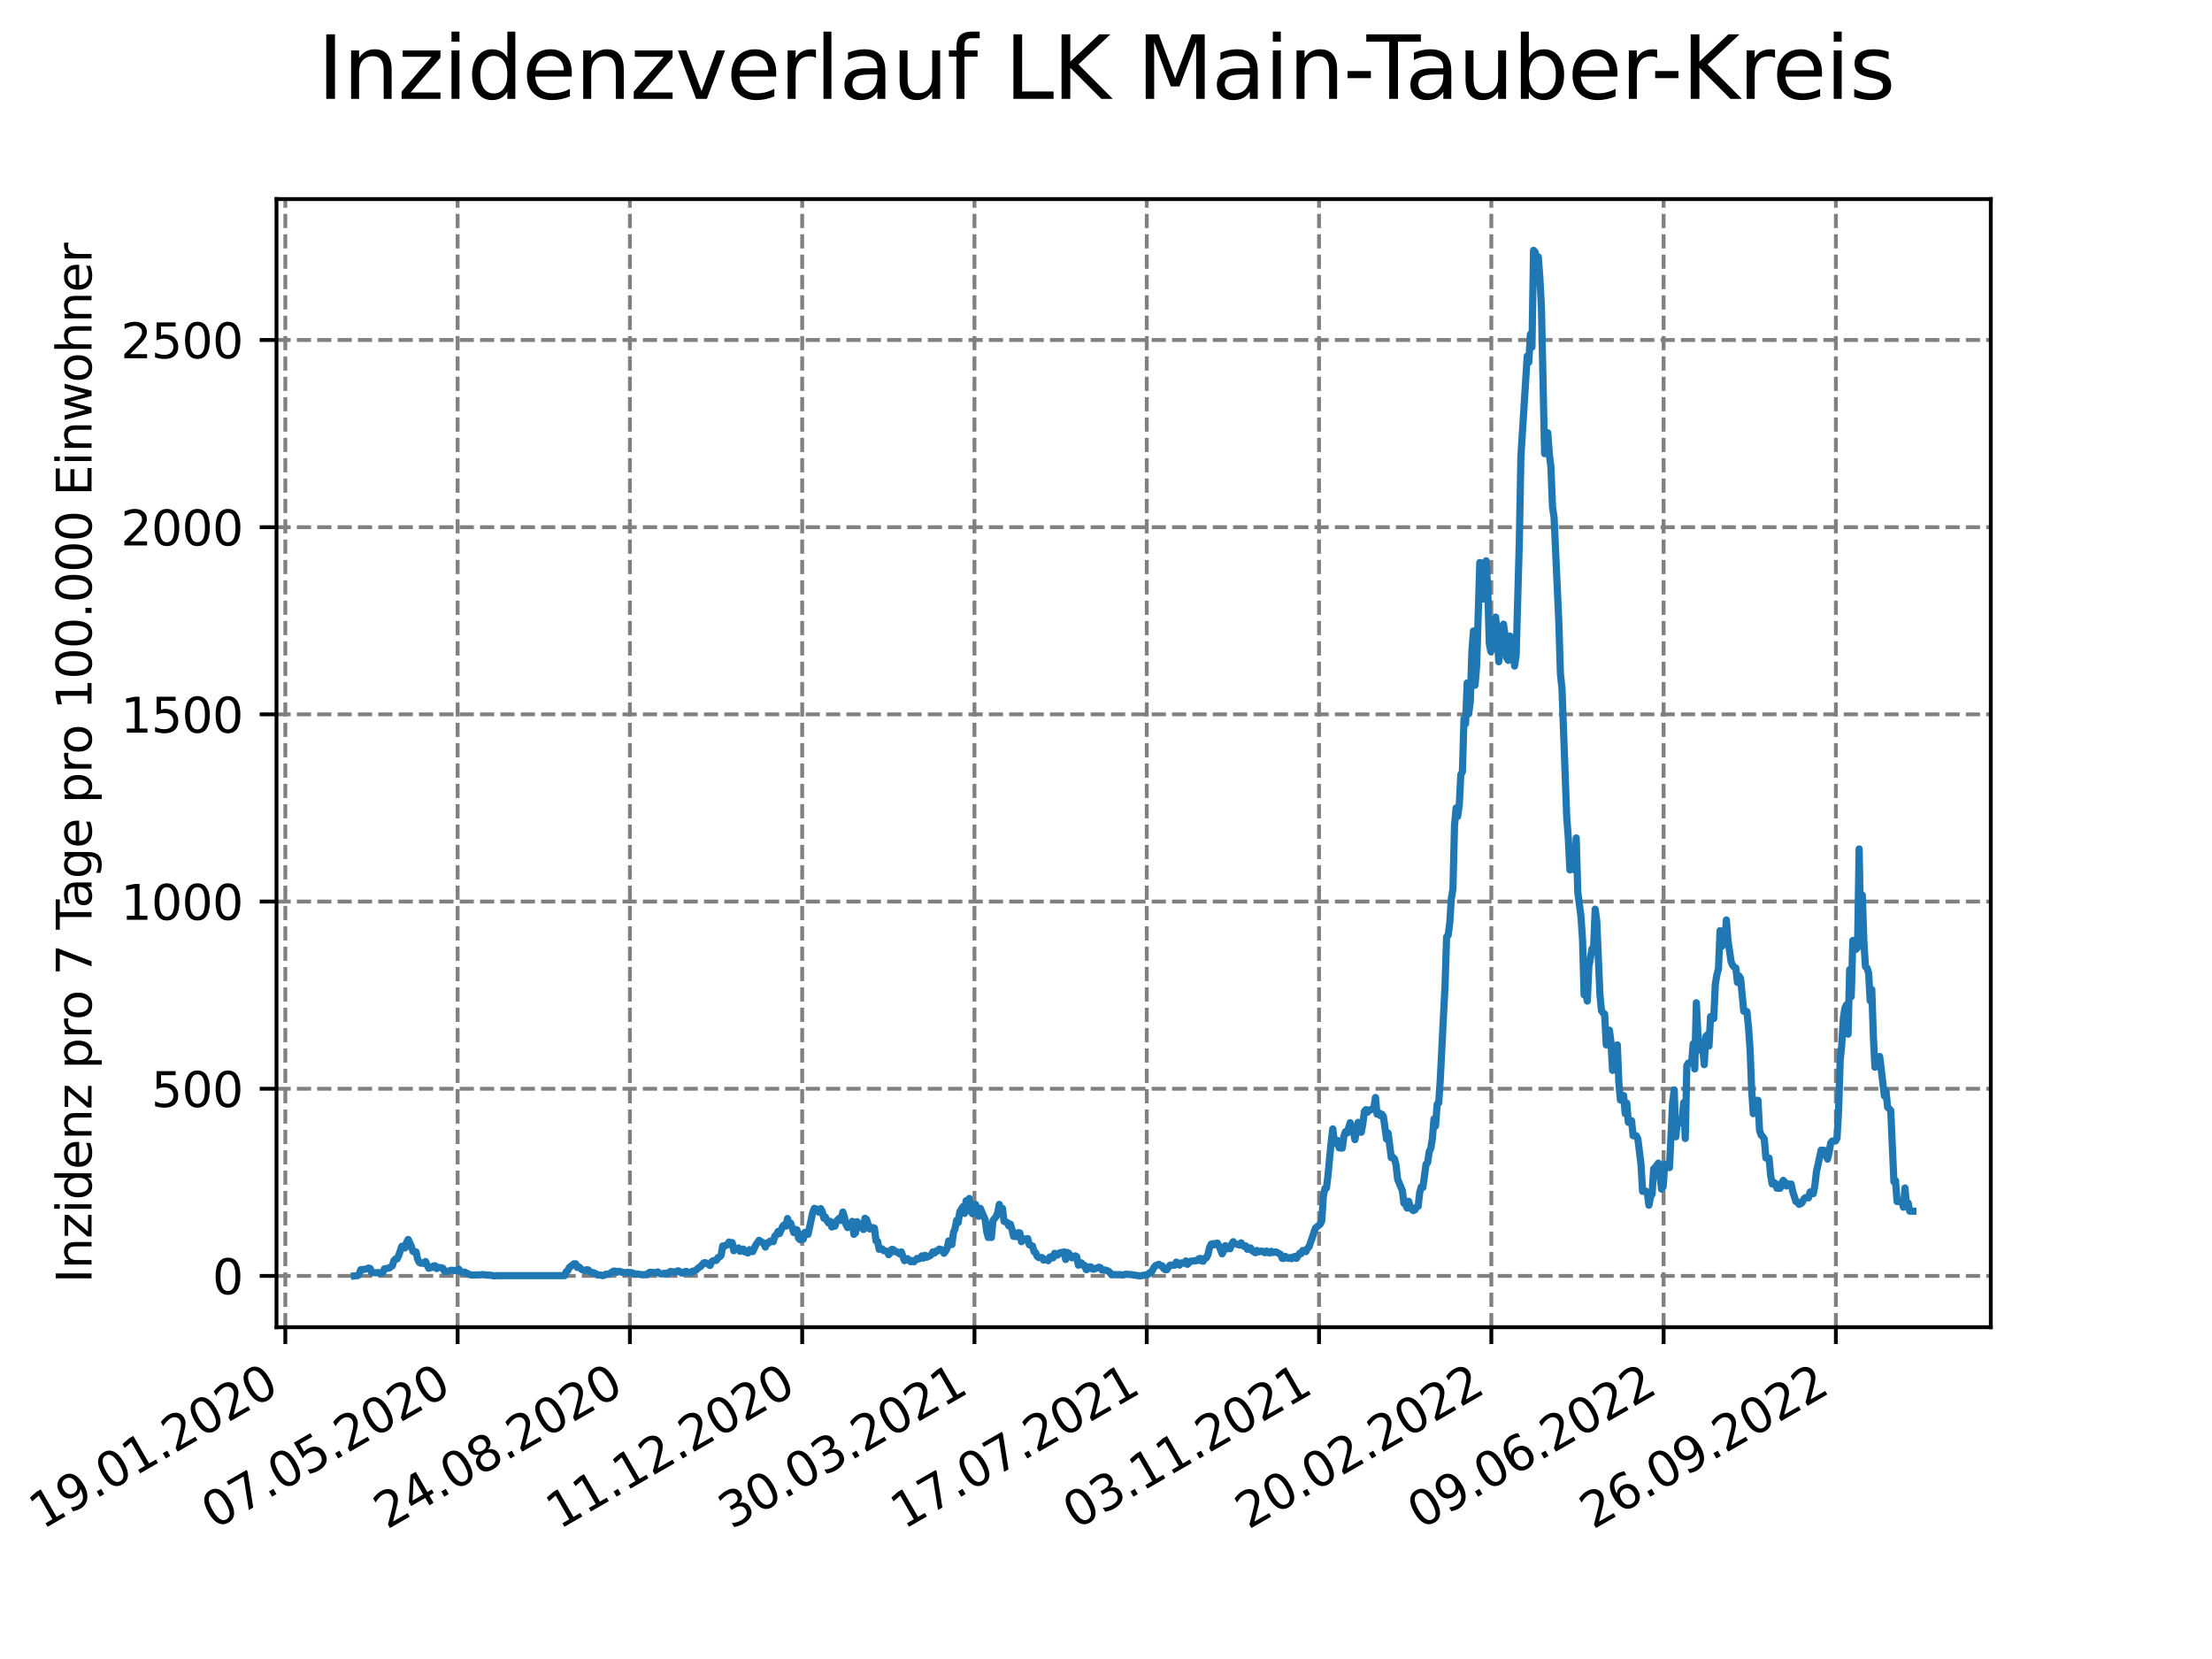 <?xml version="1.0" encoding="utf-8" standalone="no"?>
<!DOCTYPE svg PUBLIC "-//W3C//DTD SVG 1.1//EN"
  "http://www.w3.org/Graphics/SVG/1.1/DTD/svg11.dtd">
<svg xmlns:xlink="http://www.w3.org/1999/xlink" width="460.8pt" height="345.6pt" viewBox="0 0 460.8 345.6" xmlns="http://www.w3.org/2000/svg" version="1.1">
 <defs>
  <style type="text/css">*{stroke-linejoin: round; stroke-linecap: butt}</style>
 </defs>
 <g id="figure_1">
  <g id="patch_1">
   <path d="M 0 345.6 
L 460.8 345.6 
L 460.8 0 
L 0 0 
z
" style="fill: #ffffff"/>
  </g>
  <g id="axes_1">
   <g id="patch_2">
    <path d="M 57.6 276.48 
L 414.72 276.48 
L 414.72 41.472 
L 57.6 41.472 
z
" style="fill: #ffffff"/>
   </g>
   <g id="matplotlib.axis_1">
    <g id="xtick_1">
     <g id="line2d_1">
      <path d="M 59.441 276.48 
L 59.441 41.472 
" clip-path="url(#p71aae36537)" style="fill: none; stroke-dasharray: 2.96,1.28; stroke-dashoffset: 0; stroke: #808080; stroke-width: 0.8"/>
     </g>
     <g id="line2d_2">
      <defs>
       <path id="m15a97a794a" d="M 0 0 
L 0 3.5 
" style="stroke: #000000; stroke-width: 0.8"/>
      </defs>
      <g>
       <use xlink:href="#m15a97a794a" x="59.441" y="276.48" style="stroke: #000000; stroke-width: 0.8"/>
      </g>
     </g>
     <g id="text_1">
      <!-- 19.01.2020 -->
      <g transform="translate(8.816 318.689) rotate(-30) scale(0.1 -0.1)">
       <defs>
        <path id="DejaVuSans-31" d="M 794 531 
L 1825 531 
L 1825 4091 
L 703 3866 
L 703 4441 
L 1819 4666 
L 2450 4666 
L 2450 531 
L 3481 531 
L 3481 0 
L 794 0 
L 794 531 
z
" transform="scale(0.016)"/>
        <path id="DejaVuSans-39" d="M 703 97 
L 703 672 
Q 941 559 1184 500 
Q 1428 441 1663 441 
Q 2288 441 2617 861 
Q 2947 1281 2994 2138 
Q 2813 1869 2534 1725 
Q 2256 1581 1919 1581 
Q 1219 1581 811 2004 
Q 403 2428 403 3163 
Q 403 3881 828 4315 
Q 1253 4750 1959 4750 
Q 2769 4750 3195 4129 
Q 3622 3509 3622 2328 
Q 3622 1225 3098 567 
Q 2575 -91 1691 -91 
Q 1453 -91 1209 -44 
Q 966 3 703 97 
z
M 1959 2075 
Q 2384 2075 2632 2365 
Q 2881 2656 2881 3163 
Q 2881 3666 2632 3958 
Q 2384 4250 1959 4250 
Q 1534 4250 1286 3958 
Q 1038 3666 1038 3163 
Q 1038 2656 1286 2365 
Q 1534 2075 1959 2075 
z
" transform="scale(0.016)"/>
        <path id="DejaVuSans-2e" d="M 684 794 
L 1344 794 
L 1344 0 
L 684 0 
L 684 794 
z
" transform="scale(0.016)"/>
        <path id="DejaVuSans-30" d="M 2034 4250 
Q 1547 4250 1301 3770 
Q 1056 3291 1056 2328 
Q 1056 1369 1301 889 
Q 1547 409 2034 409 
Q 2525 409 2770 889 
Q 3016 1369 3016 2328 
Q 3016 3291 2770 3770 
Q 2525 4250 2034 4250 
z
M 2034 4750 
Q 2819 4750 3233 4129 
Q 3647 3509 3647 2328 
Q 3647 1150 3233 529 
Q 2819 -91 2034 -91 
Q 1250 -91 836 529 
Q 422 1150 422 2328 
Q 422 3509 836 4129 
Q 1250 4750 2034 4750 
z
" transform="scale(0.016)"/>
        <path id="DejaVuSans-32" d="M 1228 531 
L 3431 531 
L 3431 0 
L 469 0 
L 469 531 
Q 828 903 1448 1529 
Q 2069 2156 2228 2338 
Q 2531 2678 2651 2914 
Q 2772 3150 2772 3378 
Q 2772 3750 2511 3984 
Q 2250 4219 1831 4219 
Q 1534 4219 1204 4116 
Q 875 4013 500 3803 
L 500 4441 
Q 881 4594 1212 4672 
Q 1544 4750 1819 4750 
Q 2544 4750 2975 4387 
Q 3406 4025 3406 3419 
Q 3406 3131 3298 2873 
Q 3191 2616 2906 2266 
Q 2828 2175 2409 1742 
Q 1991 1309 1228 531 
z
" transform="scale(0.016)"/>
       </defs>
       <use xlink:href="#DejaVuSans-31"/>
       <use xlink:href="#DejaVuSans-39" x="63.623"/>
       <use xlink:href="#DejaVuSans-2e" x="127.246"/>
       <use xlink:href="#DejaVuSans-30" x="159.033"/>
       <use xlink:href="#DejaVuSans-31" x="222.656"/>
       <use xlink:href="#DejaVuSans-2e" x="286.279"/>
       <use xlink:href="#DejaVuSans-32" x="318.066"/>
       <use xlink:href="#DejaVuSans-30" x="381.689"/>
       <use xlink:href="#DejaVuSans-32" x="445.312"/>
       <use xlink:href="#DejaVuSans-30" x="508.936"/>
      </g>
     </g>
    </g>
    <g id="xtick_2">
     <g id="line2d_3">
      <path d="M 95.331 276.48 
L 95.331 41.472 
" clip-path="url(#p71aae36537)" style="fill: none; stroke-dasharray: 2.96,1.28; stroke-dashoffset: 0; stroke: #808080; stroke-width: 0.8"/>
     </g>
     <g id="line2d_4">
      <g>
       <use xlink:href="#m15a97a794a" x="95.331" y="276.48" style="stroke: #000000; stroke-width: 0.8"/>
      </g>
     </g>
     <g id="text_2">
      <!-- 07.05.2020 -->
      <g transform="translate(44.706 318.689) rotate(-30) scale(0.1 -0.1)">
       <defs>
        <path id="DejaVuSans-37" d="M 525 4666 
L 3525 4666 
L 3525 4397 
L 1831 0 
L 1172 0 
L 2766 4134 
L 525 4134 
L 525 4666 
z
" transform="scale(0.016)"/>
        <path id="DejaVuSans-35" d="M 691 4666 
L 3169 4666 
L 3169 4134 
L 1269 4134 
L 1269 2991 
Q 1406 3038 1543 3061 
Q 1681 3084 1819 3084 
Q 2600 3084 3056 2656 
Q 3513 2228 3513 1497 
Q 3513 744 3044 326 
Q 2575 -91 1722 -91 
Q 1428 -91 1123 -41 
Q 819 9 494 109 
L 494 744 
Q 775 591 1075 516 
Q 1375 441 1709 441 
Q 2250 441 2565 725 
Q 2881 1009 2881 1497 
Q 2881 1984 2565 2268 
Q 2250 2553 1709 2553 
Q 1456 2553 1204 2497 
Q 953 2441 691 2322 
L 691 4666 
z
" transform="scale(0.016)"/>
       </defs>
       <use xlink:href="#DejaVuSans-30"/>
       <use xlink:href="#DejaVuSans-37" x="63.623"/>
       <use xlink:href="#DejaVuSans-2e" x="127.246"/>
       <use xlink:href="#DejaVuSans-30" x="159.033"/>
       <use xlink:href="#DejaVuSans-35" x="222.656"/>
       <use xlink:href="#DejaVuSans-2e" x="286.279"/>
       <use xlink:href="#DejaVuSans-32" x="318.066"/>
       <use xlink:href="#DejaVuSans-30" x="381.689"/>
       <use xlink:href="#DejaVuSans-32" x="445.312"/>
       <use xlink:href="#DejaVuSans-30" x="508.936"/>
      </g>
     </g>
    </g>
    <g id="xtick_3">
     <g id="line2d_5">
      <path d="M 131.221 276.48 
L 131.221 41.472 
" clip-path="url(#p71aae36537)" style="fill: none; stroke-dasharray: 2.96,1.28; stroke-dashoffset: 0; stroke: #808080; stroke-width: 0.8"/>
     </g>
     <g id="line2d_6">
      <g>
       <use xlink:href="#m15a97a794a" x="131.221" y="276.48" style="stroke: #000000; stroke-width: 0.8"/>
      </g>
     </g>
     <g id="text_3">
      <!-- 24.08.2020 -->
      <g transform="translate(80.596 318.689) rotate(-30) scale(0.1 -0.1)">
       <defs>
        <path id="DejaVuSans-34" d="M 2419 4116 
L 825 1625 
L 2419 1625 
L 2419 4116 
z
M 2253 4666 
L 3047 4666 
L 3047 1625 
L 3713 1625 
L 3713 1100 
L 3047 1100 
L 3047 0 
L 2419 0 
L 2419 1100 
L 313 1100 
L 313 1709 
L 2253 4666 
z
" transform="scale(0.016)"/>
        <path id="DejaVuSans-38" d="M 2034 2216 
Q 1584 2216 1326 1975 
Q 1069 1734 1069 1313 
Q 1069 891 1326 650 
Q 1584 409 2034 409 
Q 2484 409 2743 651 
Q 3003 894 3003 1313 
Q 3003 1734 2745 1975 
Q 2488 2216 2034 2216 
z
M 1403 2484 
Q 997 2584 770 2862 
Q 544 3141 544 3541 
Q 544 4100 942 4425 
Q 1341 4750 2034 4750 
Q 2731 4750 3128 4425 
Q 3525 4100 3525 3541 
Q 3525 3141 3298 2862 
Q 3072 2584 2669 2484 
Q 3125 2378 3379 2068 
Q 3634 1759 3634 1313 
Q 3634 634 3220 271 
Q 2806 -91 2034 -91 
Q 1263 -91 848 271 
Q 434 634 434 1313 
Q 434 1759 690 2068 
Q 947 2378 1403 2484 
z
M 1172 3481 
Q 1172 3119 1398 2916 
Q 1625 2713 2034 2713 
Q 2441 2713 2670 2916 
Q 2900 3119 2900 3481 
Q 2900 3844 2670 4047 
Q 2441 4250 2034 4250 
Q 1625 4250 1398 4047 
Q 1172 3844 1172 3481 
z
" transform="scale(0.016)"/>
       </defs>
       <use xlink:href="#DejaVuSans-32"/>
       <use xlink:href="#DejaVuSans-34" x="63.623"/>
       <use xlink:href="#DejaVuSans-2e" x="127.246"/>
       <use xlink:href="#DejaVuSans-30" x="159.033"/>
       <use xlink:href="#DejaVuSans-38" x="222.656"/>
       <use xlink:href="#DejaVuSans-2e" x="286.279"/>
       <use xlink:href="#DejaVuSans-32" x="318.066"/>
       <use xlink:href="#DejaVuSans-30" x="381.689"/>
       <use xlink:href="#DejaVuSans-32" x="445.312"/>
       <use xlink:href="#DejaVuSans-30" x="508.936"/>
      </g>
     </g>
    </g>
    <g id="xtick_4">
     <g id="line2d_7">
      <path d="M 167.111 276.48 
L 167.111 41.472 
" clip-path="url(#p71aae36537)" style="fill: none; stroke-dasharray: 2.96,1.28; stroke-dashoffset: 0; stroke: #808080; stroke-width: 0.8"/>
     </g>
     <g id="line2d_8">
      <g>
       <use xlink:href="#m15a97a794a" x="167.111" y="276.48" style="stroke: #000000; stroke-width: 0.8"/>
      </g>
     </g>
     <g id="text_4">
      <!-- 11.12.2020 -->
      <g transform="translate(116.485 318.689) rotate(-30) scale(0.1 -0.1)">
       <use xlink:href="#DejaVuSans-31"/>
       <use xlink:href="#DejaVuSans-31" x="63.623"/>
       <use xlink:href="#DejaVuSans-2e" x="127.246"/>
       <use xlink:href="#DejaVuSans-31" x="159.033"/>
       <use xlink:href="#DejaVuSans-32" x="222.656"/>
       <use xlink:href="#DejaVuSans-2e" x="286.279"/>
       <use xlink:href="#DejaVuSans-32" x="318.066"/>
       <use xlink:href="#DejaVuSans-30" x="381.689"/>
       <use xlink:href="#DejaVuSans-32" x="445.312"/>
       <use xlink:href="#DejaVuSans-30" x="508.936"/>
      </g>
     </g>
    </g>
    <g id="xtick_5">
     <g id="line2d_9">
      <path d="M 203 276.48 
L 203 41.472 
" clip-path="url(#p71aae36537)" style="fill: none; stroke-dasharray: 2.96,1.28; stroke-dashoffset: 0; stroke: #808080; stroke-width: 0.8"/>
     </g>
     <g id="line2d_10">
      <g>
       <use xlink:href="#m15a97a794a" x="203" y="276.48" style="stroke: #000000; stroke-width: 0.8"/>
      </g>
     </g>
     <g id="text_5">
      <!-- 30.03.2021 -->
      <g transform="translate(152.375 318.689) rotate(-30) scale(0.1 -0.1)">
       <defs>
        <path id="DejaVuSans-33" d="M 2597 2516 
Q 3050 2419 3304 2112 
Q 3559 1806 3559 1356 
Q 3559 666 3084 287 
Q 2609 -91 1734 -91 
Q 1441 -91 1130 -33 
Q 819 25 488 141 
L 488 750 
Q 750 597 1062 519 
Q 1375 441 1716 441 
Q 2309 441 2620 675 
Q 2931 909 2931 1356 
Q 2931 1769 2642 2001 
Q 2353 2234 1838 2234 
L 1294 2234 
L 1294 2753 
L 1863 2753 
Q 2328 2753 2575 2939 
Q 2822 3125 2822 3475 
Q 2822 3834 2567 4026 
Q 2313 4219 1838 4219 
Q 1578 4219 1281 4162 
Q 984 4106 628 3988 
L 628 4550 
Q 988 4650 1302 4700 
Q 1616 4750 1894 4750 
Q 2613 4750 3031 4423 
Q 3450 4097 3450 3541 
Q 3450 3153 3228 2886 
Q 3006 2619 2597 2516 
z
" transform="scale(0.016)"/>
       </defs>
       <use xlink:href="#DejaVuSans-33"/>
       <use xlink:href="#DejaVuSans-30" x="63.623"/>
       <use xlink:href="#DejaVuSans-2e" x="127.246"/>
       <use xlink:href="#DejaVuSans-30" x="159.033"/>
       <use xlink:href="#DejaVuSans-33" x="222.656"/>
       <use xlink:href="#DejaVuSans-2e" x="286.279"/>
       <use xlink:href="#DejaVuSans-32" x="318.066"/>
       <use xlink:href="#DejaVuSans-30" x="381.689"/>
       <use xlink:href="#DejaVuSans-32" x="445.312"/>
       <use xlink:href="#DejaVuSans-31" x="508.936"/>
      </g>
     </g>
    </g>
    <g id="xtick_6">
     <g id="line2d_11">
      <path d="M 238.89 276.48 
L 238.89 41.472 
" clip-path="url(#p71aae36537)" style="fill: none; stroke-dasharray: 2.96,1.28; stroke-dashoffset: 0; stroke: #808080; stroke-width: 0.8"/>
     </g>
     <g id="line2d_12">
      <g>
       <use xlink:href="#m15a97a794a" x="238.89" y="276.48" style="stroke: #000000; stroke-width: 0.8"/>
      </g>
     </g>
     <g id="text_6">
      <!-- 17.07.2021 -->
      <g transform="translate(188.265 318.689) rotate(-30) scale(0.1 -0.1)">
       <use xlink:href="#DejaVuSans-31"/>
       <use xlink:href="#DejaVuSans-37" x="63.623"/>
       <use xlink:href="#DejaVuSans-2e" x="127.246"/>
       <use xlink:href="#DejaVuSans-30" x="159.033"/>
       <use xlink:href="#DejaVuSans-37" x="222.656"/>
       <use xlink:href="#DejaVuSans-2e" x="286.279"/>
       <use xlink:href="#DejaVuSans-32" x="318.066"/>
       <use xlink:href="#DejaVuSans-30" x="381.689"/>
       <use xlink:href="#DejaVuSans-32" x="445.312"/>
       <use xlink:href="#DejaVuSans-31" x="508.936"/>
      </g>
     </g>
    </g>
    <g id="xtick_7">
     <g id="line2d_13">
      <path d="M 274.78 276.48 
L 274.78 41.472 
" clip-path="url(#p71aae36537)" style="fill: none; stroke-dasharray: 2.96,1.28; stroke-dashoffset: 0; stroke: #808080; stroke-width: 0.8"/>
     </g>
     <g id="line2d_14">
      <g>
       <use xlink:href="#m15a97a794a" x="274.78" y="276.48" style="stroke: #000000; stroke-width: 0.8"/>
      </g>
     </g>
     <g id="text_7">
      <!-- 03.11.2021 -->
      <g transform="translate(224.155 318.689) rotate(-30) scale(0.1 -0.1)">
       <use xlink:href="#DejaVuSans-30"/>
       <use xlink:href="#DejaVuSans-33" x="63.623"/>
       <use xlink:href="#DejaVuSans-2e" x="127.246"/>
       <use xlink:href="#DejaVuSans-31" x="159.033"/>
       <use xlink:href="#DejaVuSans-31" x="222.656"/>
       <use xlink:href="#DejaVuSans-2e" x="286.279"/>
       <use xlink:href="#DejaVuSans-32" x="318.066"/>
       <use xlink:href="#DejaVuSans-30" x="381.689"/>
       <use xlink:href="#DejaVuSans-32" x="445.312"/>
       <use xlink:href="#DejaVuSans-31" x="508.936"/>
      </g>
     </g>
    </g>
    <g id="xtick_8">
     <g id="line2d_15">
      <path d="M 310.67 276.48 
L 310.67 41.472 
" clip-path="url(#p71aae36537)" style="fill: none; stroke-dasharray: 2.96,1.28; stroke-dashoffset: 0; stroke: #808080; stroke-width: 0.8"/>
     </g>
     <g id="line2d_16">
      <g>
       <use xlink:href="#m15a97a794a" x="310.67" y="276.48" style="stroke: #000000; stroke-width: 0.8"/>
      </g>
     </g>
     <g id="text_8">
      <!-- 20.02.2022 -->
      <g transform="translate(260.045 318.689) rotate(-30) scale(0.1 -0.1)">
       <use xlink:href="#DejaVuSans-32"/>
       <use xlink:href="#DejaVuSans-30" x="63.623"/>
       <use xlink:href="#DejaVuSans-2e" x="127.246"/>
       <use xlink:href="#DejaVuSans-30" x="159.033"/>
       <use xlink:href="#DejaVuSans-32" x="222.656"/>
       <use xlink:href="#DejaVuSans-2e" x="286.279"/>
       <use xlink:href="#DejaVuSans-32" x="318.066"/>
       <use xlink:href="#DejaVuSans-30" x="381.689"/>
       <use xlink:href="#DejaVuSans-32" x="445.312"/>
       <use xlink:href="#DejaVuSans-32" x="508.936"/>
      </g>
     </g>
    </g>
    <g id="xtick_9">
     <g id="line2d_17">
      <path d="M 346.56 276.48 
L 346.56 41.472 
" clip-path="url(#p71aae36537)" style="fill: none; stroke-dasharray: 2.96,1.28; stroke-dashoffset: 0; stroke: #808080; stroke-width: 0.8"/>
     </g>
     <g id="line2d_18">
      <g>
       <use xlink:href="#m15a97a794a" x="346.56" y="276.48" style="stroke: #000000; stroke-width: 0.8"/>
      </g>
     </g>
     <g id="text_9">
      <!-- 09.06.2022 -->
      <g transform="translate(295.934 318.689) rotate(-30) scale(0.1 -0.1)">
       <defs>
        <path id="DejaVuSans-36" d="M 2113 2584 
Q 1688 2584 1439 2293 
Q 1191 2003 1191 1497 
Q 1191 994 1439 701 
Q 1688 409 2113 409 
Q 2538 409 2786 701 
Q 3034 994 3034 1497 
Q 3034 2003 2786 2293 
Q 2538 2584 2113 2584 
z
M 3366 4563 
L 3366 3988 
Q 3128 4100 2886 4159 
Q 2644 4219 2406 4219 
Q 1781 4219 1451 3797 
Q 1122 3375 1075 2522 
Q 1259 2794 1537 2939 
Q 1816 3084 2150 3084 
Q 2853 3084 3261 2657 
Q 3669 2231 3669 1497 
Q 3669 778 3244 343 
Q 2819 -91 2113 -91 
Q 1303 -91 875 529 
Q 447 1150 447 2328 
Q 447 3434 972 4092 
Q 1497 4750 2381 4750 
Q 2619 4750 2861 4703 
Q 3103 4656 3366 4563 
z
" transform="scale(0.016)"/>
       </defs>
       <use xlink:href="#DejaVuSans-30"/>
       <use xlink:href="#DejaVuSans-39" x="63.623"/>
       <use xlink:href="#DejaVuSans-2e" x="127.246"/>
       <use xlink:href="#DejaVuSans-30" x="159.033"/>
       <use xlink:href="#DejaVuSans-36" x="222.656"/>
       <use xlink:href="#DejaVuSans-2e" x="286.279"/>
       <use xlink:href="#DejaVuSans-32" x="318.066"/>
       <use xlink:href="#DejaVuSans-30" x="381.689"/>
       <use xlink:href="#DejaVuSans-32" x="445.312"/>
       <use xlink:href="#DejaVuSans-32" x="508.936"/>
      </g>
     </g>
    </g>
    <g id="xtick_10">
     <g id="line2d_19">
      <path d="M 382.449 276.48 
L 382.449 41.472 
" clip-path="url(#p71aae36537)" style="fill: none; stroke-dasharray: 2.96,1.28; stroke-dashoffset: 0; stroke: #808080; stroke-width: 0.8"/>
     </g>
     <g id="line2d_20">
      <g>
       <use xlink:href="#m15a97a794a" x="382.449" y="276.48" style="stroke: #000000; stroke-width: 0.8"/>
      </g>
     </g>
     <g id="text_10">
      <!-- 26.09.2022 -->
      <g transform="translate(331.824 318.689) rotate(-30) scale(0.1 -0.1)">
       <use xlink:href="#DejaVuSans-32"/>
       <use xlink:href="#DejaVuSans-36" x="63.623"/>
       <use xlink:href="#DejaVuSans-2e" x="127.246"/>
       <use xlink:href="#DejaVuSans-30" x="159.033"/>
       <use xlink:href="#DejaVuSans-39" x="222.656"/>
       <use xlink:href="#DejaVuSans-2e" x="286.279"/>
       <use xlink:href="#DejaVuSans-32" x="318.066"/>
       <use xlink:href="#DejaVuSans-30" x="381.689"/>
       <use xlink:href="#DejaVuSans-32" x="445.312"/>
       <use xlink:href="#DejaVuSans-32" x="508.936"/>
      </g>
     </g>
    </g>
   </g>
   <g id="matplotlib.axis_2">
    <g id="ytick_1">
     <g id="line2d_21">
      <path d="M 57.6 265.798 
L 414.72 265.798 
" clip-path="url(#p71aae36537)" style="fill: none; stroke-dasharray: 2.96,1.28; stroke-dashoffset: 0; stroke: #808080; stroke-width: 0.8"/>
     </g>
     <g id="line2d_22">
      <defs>
       <path id="me7b96b4858" d="M 0 0 
L -3.5 0 
" style="stroke: #000000; stroke-width: 0.8"/>
      </defs>
      <g>
       <use xlink:href="#me7b96b4858" x="57.6" y="265.798" style="stroke: #000000; stroke-width: 0.8"/>
      </g>
     </g>
     <g id="text_11">
      <!-- 0 -->
      <g transform="translate(44.237 269.597) scale(0.1 -0.1)">
       <use xlink:href="#DejaVuSans-30"/>
      </g>
     </g>
    </g>
    <g id="ytick_2">
     <g id="line2d_23">
      <path d="M 57.6 226.804 
L 414.72 226.804 
" clip-path="url(#p71aae36537)" style="fill: none; stroke-dasharray: 2.96,1.28; stroke-dashoffset: 0; stroke: #808080; stroke-width: 0.8"/>
     </g>
     <g id="line2d_24">
      <g>
       <use xlink:href="#me7b96b4858" x="57.6" y="226.804" style="stroke: #000000; stroke-width: 0.8"/>
      </g>
     </g>
     <g id="text_12">
      <!-- 500 -->
      <g transform="translate(31.512 230.603) scale(0.1 -0.1)">
       <use xlink:href="#DejaVuSans-35"/>
       <use xlink:href="#DejaVuSans-30" x="63.623"/>
       <use xlink:href="#DejaVuSans-30" x="127.246"/>
      </g>
     </g>
    </g>
    <g id="ytick_3">
     <g id="line2d_25">
      <path d="M 57.6 187.81 
L 414.72 187.81 
" clip-path="url(#p71aae36537)" style="fill: none; stroke-dasharray: 2.96,1.28; stroke-dashoffset: 0; stroke: #808080; stroke-width: 0.8"/>
     </g>
     <g id="line2d_26">
      <g>
       <use xlink:href="#me7b96b4858" x="57.6" y="187.81" style="stroke: #000000; stroke-width: 0.8"/>
      </g>
     </g>
     <g id="text_13">
      <!-- 1000 -->
      <g transform="translate(25.15 191.609) scale(0.1 -0.1)">
       <use xlink:href="#DejaVuSans-31"/>
       <use xlink:href="#DejaVuSans-30" x="63.623"/>
       <use xlink:href="#DejaVuSans-30" x="127.246"/>
       <use xlink:href="#DejaVuSans-30" x="190.869"/>
      </g>
     </g>
    </g>
    <g id="ytick_4">
     <g id="line2d_27">
      <path d="M 57.6 148.816 
L 414.72 148.816 
" clip-path="url(#p71aae36537)" style="fill: none; stroke-dasharray: 2.96,1.28; stroke-dashoffset: 0; stroke: #808080; stroke-width: 0.8"/>
     </g>
     <g id="line2d_28">
      <g>
       <use xlink:href="#me7b96b4858" x="57.6" y="148.816" style="stroke: #000000; stroke-width: 0.8"/>
      </g>
     </g>
     <g id="text_14">
      <!-- 1500 -->
      <g transform="translate(25.15 152.615) scale(0.1 -0.1)">
       <use xlink:href="#DejaVuSans-31"/>
       <use xlink:href="#DejaVuSans-35" x="63.623"/>
       <use xlink:href="#DejaVuSans-30" x="127.246"/>
       <use xlink:href="#DejaVuSans-30" x="190.869"/>
      </g>
     </g>
    </g>
    <g id="ytick_5">
     <g id="line2d_29">
      <path d="M 57.6 109.822 
L 414.72 109.822 
" clip-path="url(#p71aae36537)" style="fill: none; stroke-dasharray: 2.96,1.28; stroke-dashoffset: 0; stroke: #808080; stroke-width: 0.8"/>
     </g>
     <g id="line2d_30">
      <g>
       <use xlink:href="#me7b96b4858" x="57.6" y="109.822" style="stroke: #000000; stroke-width: 0.8"/>
      </g>
     </g>
     <g id="text_15">
      <!-- 2000 -->
      <g transform="translate(25.15 113.621) scale(0.1 -0.1)">
       <use xlink:href="#DejaVuSans-32"/>
       <use xlink:href="#DejaVuSans-30" x="63.623"/>
       <use xlink:href="#DejaVuSans-30" x="127.246"/>
       <use xlink:href="#DejaVuSans-30" x="190.869"/>
      </g>
     </g>
    </g>
    <g id="ytick_6">
     <g id="line2d_31">
      <path d="M 57.6 70.828 
L 414.72 70.828 
" clip-path="url(#p71aae36537)" style="fill: none; stroke-dasharray: 2.96,1.28; stroke-dashoffset: 0; stroke: #808080; stroke-width: 0.8"/>
     </g>
     <g id="line2d_32">
      <g>
       <use xlink:href="#me7b96b4858" x="57.6" y="70.828" style="stroke: #000000; stroke-width: 0.8"/>
      </g>
     </g>
     <g id="text_16">
      <!-- 2500 -->
      <g transform="translate(25.15 74.627) scale(0.1 -0.1)">
       <use xlink:href="#DejaVuSans-32"/>
       <use xlink:href="#DejaVuSans-35" x="63.623"/>
       <use xlink:href="#DejaVuSans-30" x="127.246"/>
       <use xlink:href="#DejaVuSans-30" x="190.869"/>
      </g>
     </g>
    </g>
    <g id="text_17">
     <!-- Inzidenz pro 7 Tage pro 100.000 Einwohner -->
     <g transform="translate(19.07 267.301) rotate(-90) scale(0.1 -0.1)">
      <defs>
       <path id="DejaVuSans-49" d="M 628 4666 
L 1259 4666 
L 1259 0 
L 628 0 
L 628 4666 
z
" transform="scale(0.016)"/>
       <path id="DejaVuSans-6e" d="M 3513 2113 
L 3513 0 
L 2938 0 
L 2938 2094 
Q 2938 2591 2744 2837 
Q 2550 3084 2163 3084 
Q 1697 3084 1428 2787 
Q 1159 2491 1159 1978 
L 1159 0 
L 581 0 
L 581 3500 
L 1159 3500 
L 1159 2956 
Q 1366 3272 1645 3428 
Q 1925 3584 2291 3584 
Q 2894 3584 3203 3211 
Q 3513 2838 3513 2113 
z
" transform="scale(0.016)"/>
       <path id="DejaVuSans-7a" d="M 353 3500 
L 3084 3500 
L 3084 2975 
L 922 459 
L 3084 459 
L 3084 0 
L 275 0 
L 275 525 
L 2438 3041 
L 353 3041 
L 353 3500 
z
" transform="scale(0.016)"/>
       <path id="DejaVuSans-69" d="M 603 3500 
L 1178 3500 
L 1178 0 
L 603 0 
L 603 3500 
z
M 603 4863 
L 1178 4863 
L 1178 4134 
L 603 4134 
L 603 4863 
z
" transform="scale(0.016)"/>
       <path id="DejaVuSans-64" d="M 2906 2969 
L 2906 4863 
L 3481 4863 
L 3481 0 
L 2906 0 
L 2906 525 
Q 2725 213 2448 61 
Q 2172 -91 1784 -91 
Q 1150 -91 751 415 
Q 353 922 353 1747 
Q 353 2572 751 3078 
Q 1150 3584 1784 3584 
Q 2172 3584 2448 3432 
Q 2725 3281 2906 2969 
z
M 947 1747 
Q 947 1113 1208 752 
Q 1469 391 1925 391 
Q 2381 391 2643 752 
Q 2906 1113 2906 1747 
Q 2906 2381 2643 2742 
Q 2381 3103 1925 3103 
Q 1469 3103 1208 2742 
Q 947 2381 947 1747 
z
" transform="scale(0.016)"/>
       <path id="DejaVuSans-65" d="M 3597 1894 
L 3597 1613 
L 953 1613 
Q 991 1019 1311 708 
Q 1631 397 2203 397 
Q 2534 397 2845 478 
Q 3156 559 3463 722 
L 3463 178 
Q 3153 47 2828 -22 
Q 2503 -91 2169 -91 
Q 1331 -91 842 396 
Q 353 884 353 1716 
Q 353 2575 817 3079 
Q 1281 3584 2069 3584 
Q 2775 3584 3186 3129 
Q 3597 2675 3597 1894 
z
M 3022 2063 
Q 3016 2534 2758 2815 
Q 2500 3097 2075 3097 
Q 1594 3097 1305 2825 
Q 1016 2553 972 2059 
L 3022 2063 
z
" transform="scale(0.016)"/>
       <path id="DejaVuSans-20" transform="scale(0.016)"/>
       <path id="DejaVuSans-70" d="M 1159 525 
L 1159 -1331 
L 581 -1331 
L 581 3500 
L 1159 3500 
L 1159 2969 
Q 1341 3281 1617 3432 
Q 1894 3584 2278 3584 
Q 2916 3584 3314 3078 
Q 3713 2572 3713 1747 
Q 3713 922 3314 415 
Q 2916 -91 2278 -91 
Q 1894 -91 1617 61 
Q 1341 213 1159 525 
z
M 3116 1747 
Q 3116 2381 2855 2742 
Q 2594 3103 2138 3103 
Q 1681 3103 1420 2742 
Q 1159 2381 1159 1747 
Q 1159 1113 1420 752 
Q 1681 391 2138 391 
Q 2594 391 2855 752 
Q 3116 1113 3116 1747 
z
" transform="scale(0.016)"/>
       <path id="DejaVuSans-72" d="M 2631 2963 
Q 2534 3019 2420 3045 
Q 2306 3072 2169 3072 
Q 1681 3072 1420 2755 
Q 1159 2438 1159 1844 
L 1159 0 
L 581 0 
L 581 3500 
L 1159 3500 
L 1159 2956 
Q 1341 3275 1631 3429 
Q 1922 3584 2338 3584 
Q 2397 3584 2469 3576 
Q 2541 3569 2628 3553 
L 2631 2963 
z
" transform="scale(0.016)"/>
       <path id="DejaVuSans-6f" d="M 1959 3097 
Q 1497 3097 1228 2736 
Q 959 2375 959 1747 
Q 959 1119 1226 758 
Q 1494 397 1959 397 
Q 2419 397 2687 759 
Q 2956 1122 2956 1747 
Q 2956 2369 2687 2733 
Q 2419 3097 1959 3097 
z
M 1959 3584 
Q 2709 3584 3137 3096 
Q 3566 2609 3566 1747 
Q 3566 888 3137 398 
Q 2709 -91 1959 -91 
Q 1206 -91 779 398 
Q 353 888 353 1747 
Q 353 2609 779 3096 
Q 1206 3584 1959 3584 
z
" transform="scale(0.016)"/>
       <path id="DejaVuSans-54" d="M -19 4666 
L 3928 4666 
L 3928 4134 
L 2272 4134 
L 2272 0 
L 1638 0 
L 1638 4134 
L -19 4134 
L -19 4666 
z
" transform="scale(0.016)"/>
       <path id="DejaVuSans-61" d="M 2194 1759 
Q 1497 1759 1228 1600 
Q 959 1441 959 1056 
Q 959 750 1161 570 
Q 1363 391 1709 391 
Q 2188 391 2477 730 
Q 2766 1069 2766 1631 
L 2766 1759 
L 2194 1759 
z
M 3341 1997 
L 3341 0 
L 2766 0 
L 2766 531 
Q 2569 213 2275 61 
Q 1981 -91 1556 -91 
Q 1019 -91 701 211 
Q 384 513 384 1019 
Q 384 1609 779 1909 
Q 1175 2209 1959 2209 
L 2766 2209 
L 2766 2266 
Q 2766 2663 2505 2880 
Q 2244 3097 1772 3097 
Q 1472 3097 1187 3025 
Q 903 2953 641 2809 
L 641 3341 
Q 956 3463 1253 3523 
Q 1550 3584 1831 3584 
Q 2591 3584 2966 3190 
Q 3341 2797 3341 1997 
z
" transform="scale(0.016)"/>
       <path id="DejaVuSans-67" d="M 2906 1791 
Q 2906 2416 2648 2759 
Q 2391 3103 1925 3103 
Q 1463 3103 1205 2759 
Q 947 2416 947 1791 
Q 947 1169 1205 825 
Q 1463 481 1925 481 
Q 2391 481 2648 825 
Q 2906 1169 2906 1791 
z
M 3481 434 
Q 3481 -459 3084 -895 
Q 2688 -1331 1869 -1331 
Q 1566 -1331 1297 -1286 
Q 1028 -1241 775 -1147 
L 775 -588 
Q 1028 -725 1275 -790 
Q 1522 -856 1778 -856 
Q 2344 -856 2625 -561 
Q 2906 -266 2906 331 
L 2906 616 
Q 2728 306 2450 153 
Q 2172 0 1784 0 
Q 1141 0 747 490 
Q 353 981 353 1791 
Q 353 2603 747 3093 
Q 1141 3584 1784 3584 
Q 2172 3584 2450 3431 
Q 2728 3278 2906 2969 
L 2906 3500 
L 3481 3500 
L 3481 434 
z
" transform="scale(0.016)"/>
       <path id="DejaVuSans-45" d="M 628 4666 
L 3578 4666 
L 3578 4134 
L 1259 4134 
L 1259 2753 
L 3481 2753 
L 3481 2222 
L 1259 2222 
L 1259 531 
L 3634 531 
L 3634 0 
L 628 0 
L 628 4666 
z
" transform="scale(0.016)"/>
       <path id="DejaVuSans-77" d="M 269 3500 
L 844 3500 
L 1563 769 
L 2278 3500 
L 2956 3500 
L 3675 769 
L 4391 3500 
L 4966 3500 
L 4050 0 
L 3372 0 
L 2619 2869 
L 1863 0 
L 1184 0 
L 269 3500 
z
" transform="scale(0.016)"/>
       <path id="DejaVuSans-68" d="M 3513 2113 
L 3513 0 
L 2938 0 
L 2938 2094 
Q 2938 2591 2744 2837 
Q 2550 3084 2163 3084 
Q 1697 3084 1428 2787 
Q 1159 2491 1159 1978 
L 1159 0 
L 581 0 
L 581 4863 
L 1159 4863 
L 1159 2956 
Q 1366 3272 1645 3428 
Q 1925 3584 2291 3584 
Q 2894 3584 3203 3211 
Q 3513 2838 3513 2113 
z
" transform="scale(0.016)"/>
      </defs>
      <use xlink:href="#DejaVuSans-49"/>
      <use xlink:href="#DejaVuSans-6e" x="29.492"/>
      <use xlink:href="#DejaVuSans-7a" x="92.871"/>
      <use xlink:href="#DejaVuSans-69" x="145.361"/>
      <use xlink:href="#DejaVuSans-64" x="173.145"/>
      <use xlink:href="#DejaVuSans-65" x="236.621"/>
      <use xlink:href="#DejaVuSans-6e" x="298.145"/>
      <use xlink:href="#DejaVuSans-7a" x="361.523"/>
      <use xlink:href="#DejaVuSans-20" x="414.014"/>
      <use xlink:href="#DejaVuSans-70" x="445.801"/>
      <use xlink:href="#DejaVuSans-72" x="509.277"/>
      <use xlink:href="#DejaVuSans-6f" x="548.141"/>
      <use xlink:href="#DejaVuSans-20" x="609.322"/>
      <use xlink:href="#DejaVuSans-37" x="641.109"/>
      <use xlink:href="#DejaVuSans-20" x="704.732"/>
      <use xlink:href="#DejaVuSans-54" x="736.52"/>
      <use xlink:href="#DejaVuSans-61" x="781.104"/>
      <use xlink:href="#DejaVuSans-67" x="842.383"/>
      <use xlink:href="#DejaVuSans-65" x="905.859"/>
      <use xlink:href="#DejaVuSans-20" x="967.383"/>
      <use xlink:href="#DejaVuSans-70" x="999.17"/>
      <use xlink:href="#DejaVuSans-72" x="1062.646"/>
      <use xlink:href="#DejaVuSans-6f" x="1101.51"/>
      <use xlink:href="#DejaVuSans-20" x="1162.691"/>
      <use xlink:href="#DejaVuSans-31" x="1194.479"/>
      <use xlink:href="#DejaVuSans-30" x="1258.102"/>
      <use xlink:href="#DejaVuSans-30" x="1321.725"/>
      <use xlink:href="#DejaVuSans-2e" x="1385.348"/>
      <use xlink:href="#DejaVuSans-30" x="1417.135"/>
      <use xlink:href="#DejaVuSans-30" x="1480.758"/>
      <use xlink:href="#DejaVuSans-30" x="1544.381"/>
      <use xlink:href="#DejaVuSans-20" x="1608.004"/>
      <use xlink:href="#DejaVuSans-45" x="1639.791"/>
      <use xlink:href="#DejaVuSans-69" x="1702.975"/>
      <use xlink:href="#DejaVuSans-6e" x="1730.758"/>
      <use xlink:href="#DejaVuSans-77" x="1794.137"/>
      <use xlink:href="#DejaVuSans-6f" x="1875.924"/>
      <use xlink:href="#DejaVuSans-68" x="1937.105"/>
      <use xlink:href="#DejaVuSans-6e" x="2000.484"/>
      <use xlink:href="#DejaVuSans-65" x="2063.863"/>
      <use xlink:href="#DejaVuSans-72" x="2125.387"/>
     </g>
    </g>
   </g>
   <g id="line2d_33">
    <path d="M 73.833 265.798 
L 74.491 265.739 
L 74.821 265.444 
L 75.15 264.502 
L 75.808 264.443 
L 76.467 264.325 
L 76.796 264.149 
L 77.125 264.266 
L 77.455 265.15 
L 77.784 265.091 
L 78.442 265.15 
L 78.772 265.091 
L 79.101 265.268 
L 79.43 265.209 
L 79.759 265.032 
L 80.089 264.325 
L 81.077 264.149 
L 81.735 263.677 
L 82.064 262.617 
L 82.394 262.264 
L 82.723 262.264 
L 83.052 261.557 
L 83.711 259.613 
L 84.04 259.613 
L 84.369 259.966 
L 84.698 258.788 
L 85.028 258.199 
L 85.686 259.613 
L 86.016 260.673 
L 86.345 260.85 
L 86.674 260.791 
L 87.003 262.323 
L 87.333 262.97 
L 87.662 263.147 
L 87.991 263.088 
L 88.32 263.206 
L 88.65 262.794 
L 89.308 264.207 
L 89.967 264.031 
L 90.296 263.736 
L 90.625 263.677 
L 90.954 264.266 
L 91.284 264.031 
L 91.942 264.09 
L 92.272 264.207 
L 92.601 264.855 
L 93.259 264.855 
L 93.918 264.62 
L 94.906 264.679 
L 95.564 264.384 
L 95.893 264.855 
L 96.223 265.032 
L 96.881 265.032 
L 97.54 265.385 
L 98.198 265.621 
L 100.174 265.562 
L 100.503 265.503 
L 101.491 265.621 
L 102.479 265.68 
L 102.808 265.798 
L 103.467 265.739 
L 117.625 265.739 
L 117.954 264.914 
L 118.283 264.679 
L 118.613 264.031 
L 119.6 263.265 
L 119.93 263.265 
L 120.259 264.031 
L 120.588 263.913 
L 121.247 264.502 
L 121.905 264.738 
L 122.235 264.502 
L 122.564 264.561 
L 122.893 264.914 
L 123.222 265.091 
L 123.552 265.091 
L 124.21 265.385 
L 124.539 265.621 
L 125.198 265.621 
L 125.527 265.739 
L 125.856 265.68 
L 126.186 265.444 
L 126.844 265.444 
L 127.503 264.973 
L 127.832 264.796 
L 128.161 264.796 
L 128.491 265.032 
L 128.82 264.855 
L 129.149 264.855 
L 129.478 265.032 
L 130.137 265.091 
L 130.466 265.15 
L 130.795 265.032 
L 131.125 265.209 
L 131.454 265.091 
L 132.442 265.444 
L 132.771 265.385 
L 133.43 265.503 
L 133.759 265.562 
L 134.417 265.503 
L 134.747 265.562 
L 135.076 265.209 
L 135.405 265.032 
L 136.064 265.091 
L 136.393 265.15 
L 137.051 264.973 
L 137.381 265.268 
L 137.71 265.385 
L 138.698 265.209 
L 139.027 265.385 
L 139.686 264.855 
L 140.673 265.032 
L 141.003 264.796 
L 141.332 264.738 
L 141.99 265.209 
L 142.32 265.15 
L 142.649 264.914 
L 142.978 264.855 
L 143.307 265.091 
L 143.637 265.032 
L 143.966 265.15 
L 144.295 264.796 
L 144.625 264.796 
L 144.954 264.62 
L 145.612 264.031 
L 145.942 263.854 
L 146.6 263.088 
L 146.929 263.029 
L 147.917 263.618 
L 148.246 262.853 
L 148.576 262.617 
L 149.234 262.558 
L 149.564 261.969 
L 149.893 261.851 
L 150.222 261.498 
L 150.551 259.554 
L 150.881 259.672 
L 151.21 259.377 
L 151.539 259.318 
L 151.868 258.729 
L 152.198 258.906 
L 152.527 258.847 
L 152.856 260.555 
L 153.185 260.202 
L 153.515 260.261 
L 153.844 259.966 
L 154.173 260.673 
L 154.832 260.202 
L 155.161 260.791 
L 155.49 260.85 
L 155.82 261.027 
L 156.149 260.32 
L 156.807 260.732 
L 157.466 259.318 
L 158.124 258.376 
L 159.112 259.024 
L 159.441 259.79 
L 159.771 258.906 
L 160.1 258.965 
L 160.429 258.553 
L 160.758 258.553 
L 161.088 258.67 
L 161.417 257.492 
L 161.746 257.257 
L 162.076 256.55 
L 162.405 256.962 
L 163.063 255.431 
L 163.393 255.136 
L 163.722 255.431 
L 164.051 253.84 
L 164.38 255.018 
L 164.71 254.783 
L 165.368 256.786 
L 165.697 256.138 
L 166.027 256.197 
L 166.356 257.964 
L 166.685 258.258 
L 167.015 257.139 
L 167.344 258.14 
L 167.673 256.727 
L 168.002 256.727 
L 168.332 257.139 
L 169.319 252.544 
L 169.649 251.72 
L 169.978 251.838 
L 170.636 252.544 
L 170.966 251.779 
L 171.295 252.368 
L 171.624 253.781 
L 171.953 253.546 
L 172.283 254.312 
L 172.612 254.783 
L 172.941 254.429 
L 173.271 255.607 
L 173.6 255.431 
L 173.929 255.431 
L 174.258 254.371 
L 174.917 253.723 
L 175.246 254.253 
L 175.575 252.486 
L 175.905 253.487 
L 176.234 255.077 
L 176.563 255.725 
L 177.222 255.136 
L 177.551 254.429 
L 177.88 257.139 
L 178.209 256.844 
L 178.539 254.488 
L 178.868 254.842 
L 179.197 255.666 
L 179.527 255.666 
L 179.856 256.138 
L 180.185 253.781 
L 180.514 254.017 
L 181.173 256.02 
L 181.502 255.784 
L 181.831 255.725 
L 182.161 255.843 
L 182.49 258.494 
L 182.819 258.612 
L 183.148 260.261 
L 183.478 260.084 
L 183.807 260.202 
L 184.136 260.555 
L 184.795 260.673 
L 185.124 261.38 
L 185.453 261.027 
L 185.783 260.261 
L 186.112 260.32 
L 186.441 260.732 
L 186.77 260.732 
L 187.429 261.203 
L 187.758 260.791 
L 188.417 262.617 
L 188.746 262.323 
L 189.075 262.205 
L 189.734 262.853 
L 190.063 262.617 
L 190.392 262.853 
L 191.051 262.146 
L 191.38 262.264 
L 191.709 262.146 
L 192.039 261.616 
L 192.368 262.087 
L 192.697 261.498 
L 193.026 261.91 
L 193.685 261.616 
L 194.014 261.38 
L 194.343 260.791 
L 194.673 261.027 
L 195.002 260.614 
L 195.331 260.614 
L 195.66 260.202 
L 196.319 260.379 
L 196.648 261.086 
L 196.978 260.673 
L 197.307 260.025 
L 197.636 258.494 
L 197.965 259.201 
L 198.295 259.26 
L 198.624 256.727 
L 198.953 255.961 
L 199.282 254.194 
L 199.612 254.665 
L 199.941 252.427 
L 200.599 251.366 
L 200.929 252.78 
L 201.258 250.129 
L 201.587 250.66 
L 201.917 249.658 
L 202.246 252.309 
L 202.575 252.839 
L 202.904 252.544 
L 203.234 250.895 
L 203.563 252.603 
L 203.892 253.369 
L 204.221 251.72 
L 204.88 253.31 
L 205.209 253.958 
L 205.538 256.491 
L 205.868 257.787 
L 206.197 255.136 
L 206.526 257.787 
L 206.855 254.253 
L 207.514 253.428 
L 207.843 252.603 
L 208.173 250.895 
L 208.502 252.25 
L 208.831 251.72 
L 209.16 254.429 
L 209.819 254.665 
L 210.148 255.372 
L 210.477 255.018 
L 210.807 256.079 
L 211.136 257.551 
L 211.794 257.61 
L 212.124 256.786 
L 212.453 256.844 
L 212.782 258.67 
L 213.441 258.081 
L 213.77 258.14 
L 214.099 258.023 
L 214.429 259.318 
L 215.087 259.554 
L 215.416 260.732 
L 215.746 260.968 
L 216.075 261.733 
L 216.404 261.969 
L 217.063 261.969 
L 217.392 262.499 
L 217.721 262.323 
L 218.38 262.617 
L 218.709 261.851 
L 219.038 261.792 
L 219.368 262.028 
L 219.697 261.086 
L 220.026 261.498 
L 220.355 261.439 
L 220.685 261.027 
L 221.014 260.909 
L 221.343 260.968 
L 221.672 260.791 
L 222.002 262.381 
L 222.331 260.909 
L 222.66 261.086 
L 223.319 262.028 
L 223.648 261.969 
L 223.977 261.616 
L 224.306 261.792 
L 224.636 263.559 
L 224.965 263.442 
L 225.294 263.088 
L 225.624 263.559 
L 225.953 263.618 
L 226.282 264.502 
L 226.611 264.325 
L 226.941 263.913 
L 227.27 263.913 
L 227.599 264.384 
L 227.928 264.384 
L 228.916 263.972 
L 229.245 264.09 
L 229.575 264.561 
L 229.904 264.62 
L 230.233 264.561 
L 230.892 264.796 
L 231.221 265.091 
L 231.55 265.562 
L 232.209 265.503 
L 232.867 265.562 
L 233.197 265.503 
L 233.855 265.621 
L 234.514 265.444 
L 235.501 265.503 
L 237.477 265.798 
L 239.123 265.503 
L 239.453 265.15 
L 239.782 265.15 
L 240.44 263.972 
L 240.77 263.618 
L 241.428 263.383 
L 241.757 263.677 
L 242.087 263.677 
L 242.416 264.266 
L 242.745 264.502 
L 243.075 264.502 
L 243.733 263.559 
L 244.721 263.559 
L 245.05 262.912 
L 245.379 263.147 
L 245.709 263.559 
L 246.038 263.088 
L 246.696 263.147 
L 247.026 262.676 
L 247.355 263.383 
L 248.014 262.735 
L 248.672 262.676 
L 249.331 262.617 
L 249.66 262.264 
L 249.989 262.146 
L 250.318 262.676 
L 250.648 262.735 
L 250.977 262.087 
L 251.306 262.028 
L 251.635 261.38 
L 251.965 259.907 
L 252.294 259.201 
L 252.623 259.083 
L 252.952 259.318 
L 253.282 259.024 
L 253.611 258.965 
L 253.94 259.554 
L 254.599 261.203 
L 254.928 260.555 
L 255.257 259.495 
L 255.587 260.084 
L 256.245 260.143 
L 256.574 259.142 
L 256.904 258.67 
L 257.233 259.083 
L 257.891 259.26 
L 258.221 259.377 
L 258.55 258.906 
L 258.879 259.436 
L 259.208 259.672 
L 259.538 259.554 
L 259.867 260.261 
L 260.526 259.966 
L 260.855 260.555 
L 261.513 260.968 
L 261.843 260.496 
L 262.172 260.791 
L 262.83 260.614 
L 263.489 260.968 
L 263.818 260.614 
L 264.147 260.909 
L 264.477 261.027 
L 264.806 260.673 
L 265.135 260.909 
L 265.794 260.791 
L 266.782 261.321 
L 267.111 262.146 
L 267.44 262.146 
L 267.769 261.733 
L 268.099 262.028 
L 268.428 262.146 
L 268.757 261.969 
L 269.086 262.205 
L 269.416 261.851 
L 269.745 261.733 
L 270.074 262.146 
L 270.733 261.086 
L 271.062 261.144 
L 271.391 260.496 
L 272.05 260.732 
L 272.379 260.025 
L 272.708 259.731 
L 274.025 255.843 
L 275.013 255.018 
L 275.342 254.371 
L 275.672 249.246 
L 276.001 247.597 
L 276.33 247.479 
L 276.66 244.71 
L 277.318 237.76 
L 277.647 235.168 
L 277.977 237.877 
L 278.306 238.231 
L 278.635 237.583 
L 278.964 239.114 
L 279.623 239.173 
L 279.952 236.699 
L 280.281 235.757 
L 280.611 236.051 
L 281.269 233.872 
L 281.598 235.227 
L 281.928 235.698 
L 282.257 237.406 
L 282.916 233.813 
L 283.245 234.461 
L 283.574 235.875 
L 283.903 234.108 
L 284.233 231.516 
L 284.562 231.162 
L 284.891 231.693 
L 285.22 231.221 
L 285.55 231.221 
L 286.208 230.75 
L 286.537 228.63 
L 286.867 232.105 
L 287.196 231.751 
L 287.525 232.399 
L 287.854 232.105 
L 288.184 232.576 
L 288.842 237.288 
L 289.172 236.051 
L 289.83 241.176 
L 290.159 241.058 
L 290.489 241.412 
L 290.818 242.649 
L 291.147 245.653 
L 292.135 248.009 
L 292.464 250.66 
L 292.793 250.836 
L 293.123 251.661 
L 293.452 250.247 
L 293.781 251.366 
L 294.111 251.955 
L 294.44 252.191 
L 294.769 252.014 
L 295.098 251.425 
L 295.428 251.308 
L 295.757 248.362 
L 296.086 247.243 
L 296.415 247.361 
L 297.074 242.531 
L 297.403 242.177 
L 297.732 239.88 
L 298.062 239.232 
L 298.391 237.171 
L 298.72 233.106 
L 299.049 234.579 
L 299.379 230.043 
L 299.708 229.749 
L 300.037 224.919 
L 300.696 211.724 
L 301.025 205.48 
L 301.354 195.172 
L 301.684 194.819 
L 302.013 192.227 
L 302.342 187.22 
L 302.671 185.218 
L 303.001 172.023 
L 303.33 168.312 
L 303.659 170.079 
L 303.988 167.723 
L 304.318 161.362 
L 304.647 160.773 
L 304.976 149.699 
L 305.305 150.759 
L 305.635 142.277 
L 305.964 148.697 
L 306.293 146.047 
L 306.623 135.68 
L 306.952 131.439 
L 307.281 142.748 
L 307.61 138.743 
L 308.269 117.184 
L 308.598 117.302 
L 308.927 124.782 
L 309.257 124.724 
L 309.586 116.83 
L 309.915 122.367 
L 310.244 133.971 
L 310.574 135.738 
L 310.903 131.439 
L 311.232 129.259 
L 311.562 128.552 
L 311.891 131.733 
L 312.22 137.859 
L 312.879 131.026 
L 313.208 130.025 
L 313.537 132.499 
L 313.866 137.034 
L 314.196 137.565 
L 314.525 132.499 
L 314.854 132.852 
L 315.183 135.208 
L 315.513 138.743 
L 315.842 136.504 
L 316.5 113.002 
L 316.83 95.095 
L 318.147 74.184 
L 318.476 75.48 
L 318.805 69.649 
L 319.135 72.299 
L 319.464 52.154 
L 319.793 52.508 
L 320.122 53.803 
L 320.452 53.509 
L 320.781 57.868 
L 321.11 64.053 
L 321.769 94.506 
L 322.098 91.266 
L 322.427 90.147 
L 322.756 94.624 
L 323.086 97.274 
L 323.415 105.58 
L 323.744 107.818 
L 324.732 129.554 
L 325.061 140.333 
L 325.391 143.455 
L 326.378 170.197 
L 326.708 174.615 
L 327.037 181.212 
L 327.366 180.329 
L 327.695 177.619 
L 328.025 181.212 
L 328.354 174.556 
L 328.683 185.866 
L 329.342 190.872 
L 329.671 195.702 
L 330 207.248 
L 330.33 206.364 
L 330.659 208.543 
L 330.988 201.357 
L 331.647 197.646 
L 331.976 197.352 
L 332.305 189.4 
L 332.634 191.874 
L 333.293 207.189 
L 333.622 210.546 
L 333.951 211.017 
L 334.281 211.253 
L 334.61 217.674 
L 334.939 215.2 
L 335.269 214.611 
L 335.598 217.143 
L 335.927 222.975 
L 336.256 221.738 
L 336.915 217.674 
L 337.244 225.626 
L 337.573 229.16 
L 337.903 228.217 
L 338.232 228.217 
L 338.561 231.987 
L 338.89 229.808 
L 339.22 233.813 
L 339.878 233.46 
L 340.208 236.582 
L 340.537 236.64 
L 340.866 236.582 
L 341.195 237.23 
L 341.854 242.59 
L 342.183 248.186 
L 342.512 248.009 
L 342.842 248.127 
L 343.171 248.48 
L 343.5 251.072 
L 343.829 249.364 
L 344.159 248.775 
L 344.488 243.473 
L 344.817 243.179 
L 345.476 242.295 
L 346.134 247.714 
L 346.464 247.243 
L 346.793 242.531 
L 347.122 242.708 
L 347.451 243.061 
L 347.781 243.238 
L 348.439 229.572 
L 348.768 227.039 
L 349.098 236.817 
L 349.427 233.636 
L 350.085 233.931 
L 350.415 233.401 
L 350.744 229.69 
L 351.073 237.171 
L 351.402 221.973 
L 351.732 221.443 
L 352.39 221.502 
L 352.72 217.438 
L 353.049 222.68 
L 353.378 208.897 
L 353.707 215.494 
L 354.037 218.734 
L 354.695 218.321 
L 355.024 221.797 
L 355.354 215.906 
L 355.683 215.553 
L 356.012 217.909 
L 356.341 211.783 
L 357 212.195 
L 357.329 205.068 
L 357.659 203.065 
L 357.988 201.828 
L 358.317 193.876 
L 358.646 197.175 
L 358.976 196.763 
L 359.305 196.586 
L 359.634 191.638 
L 359.963 195.82 
L 360.622 200.356 
L 360.951 201.122 
L 361.28 201.475 
L 361.61 201.652 
L 361.939 204.656 
L 362.268 203.301 
L 362.597 203.831 
L 363.256 210.664 
L 363.915 210.723 
L 364.244 213.963 
L 364.573 218.616 
L 364.902 226.98 
L 365.232 231.987 
L 365.561 229.219 
L 366.219 229.219 
L 366.549 235.521 
L 366.878 236.464 
L 367.207 236.758 
L 367.536 237.288 
L 367.866 241.235 
L 368.524 241.235 
L 368.853 244.828 
L 369.183 246.654 
L 369.512 246.301 
L 369.841 246.536 
L 370.171 247.538 
L 370.829 247.538 
L 371.158 246.477 
L 371.488 245.888 
L 371.817 246.242 
L 372.146 247.066 
L 372.475 246.654 
L 373.134 246.654 
L 373.463 248.245 
L 374.122 250.306 
L 374.451 250.365 
L 374.78 250.895 
L 375.11 250.777 
L 375.439 250.483 
L 375.768 249.776 
L 376.097 249.482 
L 376.756 249.54 
L 377.085 248.303 
L 377.414 248.362 
L 377.744 248.657 
L 378.073 246.949 
L 378.402 244.062 
L 379.39 239.586 
L 380.048 239.645 
L 380.707 241.471 
L 381.036 240.057 
L 381.366 238.113 
L 381.695 237.701 
L 382.353 237.701 
L 382.683 237.112 
L 383.012 231.339 
L 383.341 220.913 
L 383.67 217.674 
L 384 212.195 
L 384.329 210.016 
L 384.658 209.309 
L 384.987 215.435 
L 385.317 202.005 
L 385.646 207.601 
L 385.975 195.938 
L 386.304 195.879 
L 386.634 197.764 
L 386.963 197.411 
L 387.292 176.853 
L 387.622 194.171 
L 387.951 186.455 
L 388.28 196.174 
L 388.609 201.357 
L 388.939 201.652 
L 389.268 202.712 
L 389.597 208.485 
L 389.926 206.128 
L 390.256 215.906 
L 390.585 222.327 
L 390.914 220.795 
L 391.573 220.089 
L 392.561 228.335 
L 392.89 227.334 
L 393.219 230.632 
L 393.878 231.339 
L 394.536 246.183 
L 394.865 245.947 
L 395.195 250.306 
L 395.853 250.188 
L 396.182 250.188 
L 396.512 251.484 
L 396.841 247.479 
L 397.17 251.19 
L 397.499 250.601 
L 397.829 252.309 
L 398.487 252.309 
L 398.487 252.309 
" clip-path="url(#p71aae36537)" style="fill: none; stroke: #1f77b4; stroke-width: 1.5; stroke-linecap: square"/>
   </g>
   <g id="patch_3">
    <path d="M 57.6 276.48 
L 57.6 41.472 
" style="fill: none; stroke: #000000; stroke-width: 0.8; stroke-linejoin: miter; stroke-linecap: square"/>
   </g>
   <g id="patch_4">
    <path d="M 414.72 276.48 
L 414.72 41.472 
" style="fill: none; stroke: #000000; stroke-width: 0.8; stroke-linejoin: miter; stroke-linecap: square"/>
   </g>
   <g id="patch_5">
    <path d="M 57.6 276.48 
L 414.72 276.48 
" style="fill: none; stroke: #000000; stroke-width: 0.8; stroke-linejoin: miter; stroke-linecap: square"/>
   </g>
   <g id="patch_6">
    <path d="M 57.6 41.472 
L 414.72 41.472 
" style="fill: none; stroke: #000000; stroke-width: 0.8; stroke-linejoin: miter; stroke-linecap: square"/>
   </g>
  </g>
  <g id="text_18">
   <!-- Inzidenzverlauf LK Main-Tauber-Kreis -->
   <g transform="translate(66.157 20.589) scale(0.18 -0.18)">
    <defs>
     <path id="DejaVuSans-76" d="M 191 3500 
L 800 3500 
L 1894 563 
L 2988 3500 
L 3597 3500 
L 2284 0 
L 1503 0 
L 191 3500 
z
" transform="scale(0.016)"/>
     <path id="DejaVuSans-6c" d="M 603 4863 
L 1178 4863 
L 1178 0 
L 603 0 
L 603 4863 
z
" transform="scale(0.016)"/>
     <path id="DejaVuSans-75" d="M 544 1381 
L 544 3500 
L 1119 3500 
L 1119 1403 
Q 1119 906 1312 657 
Q 1506 409 1894 409 
Q 2359 409 2629 706 
Q 2900 1003 2900 1516 
L 2900 3500 
L 3475 3500 
L 3475 0 
L 2900 0 
L 2900 538 
Q 2691 219 2414 64 
Q 2138 -91 1772 -91 
Q 1169 -91 856 284 
Q 544 659 544 1381 
z
M 1991 3584 
L 1991 3584 
z
" transform="scale(0.016)"/>
     <path id="DejaVuSans-66" d="M 2375 4863 
L 2375 4384 
L 1825 4384 
Q 1516 4384 1395 4259 
Q 1275 4134 1275 3809 
L 1275 3500 
L 2222 3500 
L 2222 3053 
L 1275 3053 
L 1275 0 
L 697 0 
L 697 3053 
L 147 3053 
L 147 3500 
L 697 3500 
L 697 3744 
Q 697 4328 969 4595 
Q 1241 4863 1831 4863 
L 2375 4863 
z
" transform="scale(0.016)"/>
     <path id="DejaVuSans-4c" d="M 628 4666 
L 1259 4666 
L 1259 531 
L 3531 531 
L 3531 0 
L 628 0 
L 628 4666 
z
" transform="scale(0.016)"/>
     <path id="DejaVuSans-4b" d="M 628 4666 
L 1259 4666 
L 1259 2694 
L 3353 4666 
L 4166 4666 
L 1850 2491 
L 4331 0 
L 3500 0 
L 1259 2247 
L 1259 0 
L 628 0 
L 628 4666 
z
" transform="scale(0.016)"/>
     <path id="DejaVuSans-4d" d="M 628 4666 
L 1569 4666 
L 2759 1491 
L 3956 4666 
L 4897 4666 
L 4897 0 
L 4281 0 
L 4281 4097 
L 3078 897 
L 2444 897 
L 1241 4097 
L 1241 0 
L 628 0 
L 628 4666 
z
" transform="scale(0.016)"/>
     <path id="DejaVuSans-2d" d="M 313 2009 
L 1997 2009 
L 1997 1497 
L 313 1497 
L 313 2009 
z
" transform="scale(0.016)"/>
     <path id="DejaVuSans-62" d="M 3116 1747 
Q 3116 2381 2855 2742 
Q 2594 3103 2138 3103 
Q 1681 3103 1420 2742 
Q 1159 2381 1159 1747 
Q 1159 1113 1420 752 
Q 1681 391 2138 391 
Q 2594 391 2855 752 
Q 3116 1113 3116 1747 
z
M 1159 2969 
Q 1341 3281 1617 3432 
Q 1894 3584 2278 3584 
Q 2916 3584 3314 3078 
Q 3713 2572 3713 1747 
Q 3713 922 3314 415 
Q 2916 -91 2278 -91 
Q 1894 -91 1617 61 
Q 1341 213 1159 525 
L 1159 0 
L 581 0 
L 581 4863 
L 1159 4863 
L 1159 2969 
z
" transform="scale(0.016)"/>
     <path id="DejaVuSans-73" d="M 2834 3397 
L 2834 2853 
Q 2591 2978 2328 3040 
Q 2066 3103 1784 3103 
Q 1356 3103 1142 2972 
Q 928 2841 928 2578 
Q 928 2378 1081 2264 
Q 1234 2150 1697 2047 
L 1894 2003 
Q 2506 1872 2764 1633 
Q 3022 1394 3022 966 
Q 3022 478 2636 193 
Q 2250 -91 1575 -91 
Q 1294 -91 989 -36 
Q 684 19 347 128 
L 347 722 
Q 666 556 975 473 
Q 1284 391 1588 391 
Q 1994 391 2212 530 
Q 2431 669 2431 922 
Q 2431 1156 2273 1281 
Q 2116 1406 1581 1522 
L 1381 1569 
Q 847 1681 609 1914 
Q 372 2147 372 2553 
Q 372 3047 722 3315 
Q 1072 3584 1716 3584 
Q 2034 3584 2315 3537 
Q 2597 3491 2834 3397 
z
" transform="scale(0.016)"/>
    </defs>
    <use xlink:href="#DejaVuSans-49"/>
    <use xlink:href="#DejaVuSans-6e" x="29.492"/>
    <use xlink:href="#DejaVuSans-7a" x="92.871"/>
    <use xlink:href="#DejaVuSans-69" x="145.361"/>
    <use xlink:href="#DejaVuSans-64" x="173.145"/>
    <use xlink:href="#DejaVuSans-65" x="236.621"/>
    <use xlink:href="#DejaVuSans-6e" x="298.145"/>
    <use xlink:href="#DejaVuSans-7a" x="361.523"/>
    <use xlink:href="#DejaVuSans-76" x="414.014"/>
    <use xlink:href="#DejaVuSans-65" x="473.193"/>
    <use xlink:href="#DejaVuSans-72" x="534.717"/>
    <use xlink:href="#DejaVuSans-6c" x="575.83"/>
    <use xlink:href="#DejaVuSans-61" x="603.613"/>
    <use xlink:href="#DejaVuSans-75" x="664.893"/>
    <use xlink:href="#DejaVuSans-66" x="728.271"/>
    <use xlink:href="#DejaVuSans-20" x="763.477"/>
    <use xlink:href="#DejaVuSans-4c" x="795.264"/>
    <use xlink:href="#DejaVuSans-4b" x="850.977"/>
    <use xlink:href="#DejaVuSans-20" x="916.553"/>
    <use xlink:href="#DejaVuSans-4d" x="948.34"/>
    <use xlink:href="#DejaVuSans-61" x="1034.619"/>
    <use xlink:href="#DejaVuSans-69" x="1095.898"/>
    <use xlink:href="#DejaVuSans-6e" x="1123.682"/>
    <use xlink:href="#DejaVuSans-2d" x="1187.061"/>
    <use xlink:href="#DejaVuSans-54" x="1214.02"/>
    <use xlink:href="#DejaVuSans-61" x="1258.604"/>
    <use xlink:href="#DejaVuSans-75" x="1319.883"/>
    <use xlink:href="#DejaVuSans-62" x="1383.262"/>
    <use xlink:href="#DejaVuSans-65" x="1446.738"/>
    <use xlink:href="#DejaVuSans-72" x="1508.262"/>
    <use xlink:href="#DejaVuSans-2d" x="1543"/>
    <use xlink:href="#DejaVuSans-4b" x="1579.084"/>
    <use xlink:href="#DejaVuSans-72" x="1644.66"/>
    <use xlink:href="#DejaVuSans-65" x="1683.523"/>
    <use xlink:href="#DejaVuSans-69" x="1745.047"/>
    <use xlink:href="#DejaVuSans-73" x="1772.83"/>
   </g>
  </g>
 </g>
 <defs>
  <clipPath id="p71aae36537">
   <rect x="57.6" y="41.472" width="357.12" height="235.008"/>
  </clipPath>
 </defs>
</svg>
